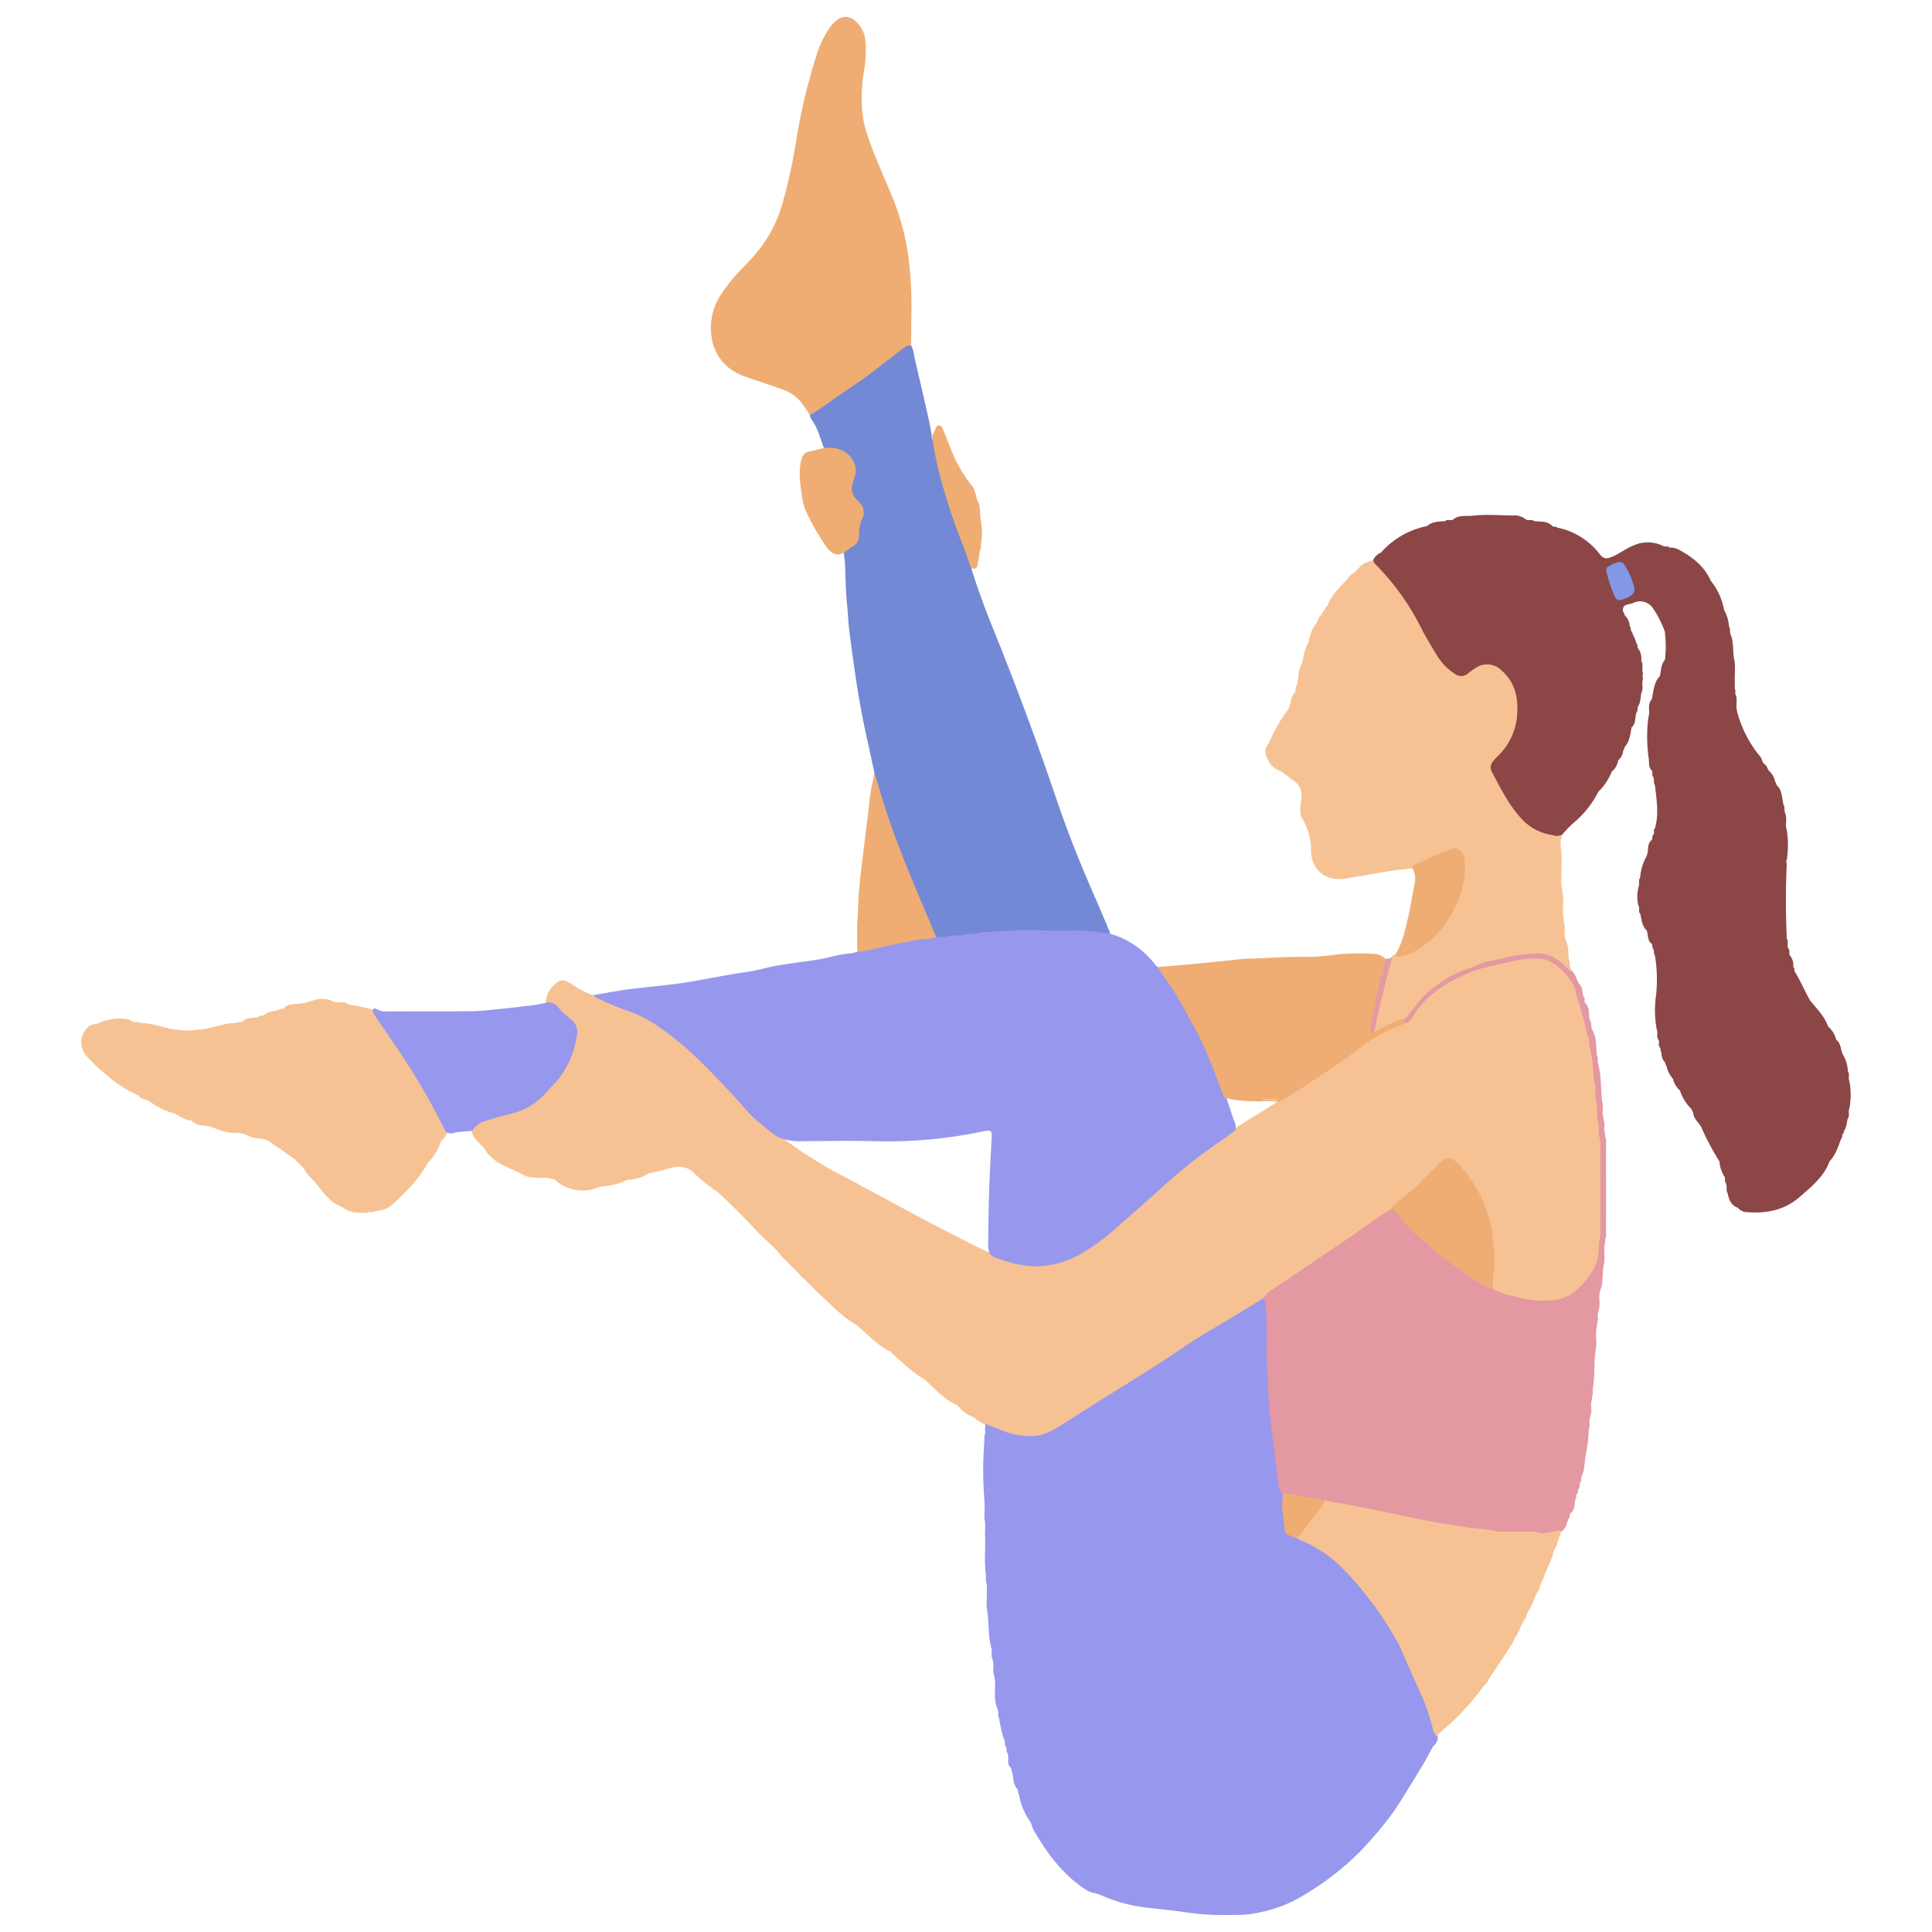 <svg xmlns="http://www.w3.org/2000/svg" viewBox="0 0 512 512"><path fill="#f6c293" d="M144.508,265.787c.101-.42.206-.838.301-1.26a6.287,6.287,0,0,1,1.567-3.033c1.773-1.85,2.629-2.261,5.046-.727a25.195,25.195,0,0,0,5.733,2.98c10.18,3.422,19.752,7.869,27.336,15.808,4.781,5.005,9.819,9.75,14.338,15.024a33.295,33.295,0,0,0,7.931,6.485,111.423,111.423,0,0,0,16.363,10.461c11.96,6.358,23.798,12.952,35.948,18.951a38.944,38.944,0,0,0,3.587,1.608c10.392,5.082,19.909,3.39,28.705-3.733,6.228-5.044,12.069-10.533,18.084-15.822a179.007,179.007,0,0,1,17.612-13.286c4.015-2.798,8.338-5.114,12.362-7.899,6.34-4.094,12.792-8.046,18.774-12.642a59.197,59.197,0,0,1,13.897-8.01,2.781,2.781,0,0,0,1.538-1.154c4.34-7.166,11.145-10.901,18.812-13.336a53.152,53.152,0,0,1,13.244-2.69,12.277,12.277,0,0,1,12.373,9.345,7.569,7.569,0,0,0,.289,1.289,4.953,4.953,0,0,1,.177.647,79.223,79.223,0,0,0,2.703,9.514,99.732,99.732,0,0,1,2.159,13.981,293.436,293.436,0,0,1,1.363,36.605,56.28,56.28,0,0,1-.659,7.599c-1.212,8.156-8.288,13.454-17.025,12.7a27.183,27.183,0,0,1-11.487-3.117c-.831-1.511-.473-3.113-.326-4.693.969-10.421-1.533-19.785-8.524-27.745-2.309-2.63-3.282-2.669-5.648-.166-3.809,4.03-8.098,7.528-12.184,11.25-10.093,7.288-20.621,13.943-30.84,21.051a13.048,13.048,0,0,0-3.089,2.73c-6.115,4.105-12.663,7.511-18.795,11.582-10.688,7.096-21.613,13.818-32.466,20.654-1.048.66-2.106,1.307-3.142,1.983-4.543,2.964-9.318,2.986-14.239,1.209a25.245,25.245,0,0,1-5.013-2.145c-.959-.807-2.26-1.117-3.092-2.112l.017.01a10.595,10.595,0,0,1-4.383-3.074l.007.022a4.9,4.9,0,0,1-.47-.42l-.002-.001c-2.46-.956-4.26-2.823-6.148-4.544-.576-.525-1.093-1.132-1.711-1.625l.019.023a1.847,1.847,0,0,1-.461-.45l.016.008c-3.483-1.974-6.255-4.827-9.206-7.457l.018.01c-3.036-1.526-5.407-3.908-7.894-6.14l.018.023a2.112,2.112,0,0,1-.464-.443l.014.014c-.165-.13-.307-.286-.46-.429-3.47-1.885-6.181-4.711-9.003-7.377a40.127,40.127,0,0,1-3.232-3.172l.018.024a1.484,1.484,0,0,1-.456-.455l.018.018a1.538,1.538,0,0,1-.457-.455l.018.018a1.57,1.57,0,0,1-.456-.456l.018.018a1.613,1.613,0,0,1-.457-.455l.018.009a2.839,2.839,0,0,1-1.325-1.319l.009.018a1.941,1.941,0,0,1-.456-.454l.017.018a2.004,2.004,0,0,1-.455-.455l.017.018a2.021,2.021,0,0,1-.455-.455l.017.018a1.992,1.992,0,0,1-.455-.456l.018.018a1.924,1.924,0,0,1-.455-.456l.018.018a1.848,1.848,0,0,1-.455-.457l.018.018a1.76,1.76,0,0,1-.455-.457l.018.018a1.656,1.656,0,0,1-.454-.458l.018.018a1.593,1.593,0,0,1-.456-.456l.018.018a1.556,1.556,0,0,1-.455-.457l.018.018a1.511,1.511,0,0,1-.455-.456l.023.018c-1.703-2.25-3.976-3.939-5.906-5.975-3.614-3.813-7.247-7.626-11.192-11.114l.018.012a42.611,42.611,0,0,1-6.258-5.069c-1.971-1.766-4.321-1.637-6.341-1.034a47.532,47.532,0,0,1-5.394,1.306l.009-.007a10.226,10.226,0,0,1-5.333,1.732l-.178-.01-.173.043a17.872,17.872,0,0,1-7.023,1.74l.015-.009a28.879,28.879,0,0,1-2.842.925,11.208,11.208,0,0,1-9.4-2.67l.005.007c-.359-.394-.971-.036-1.324-.446l.01.003c-2.645-.333-5.471.406-7.877-1.338l.012.002c-3.36-1.623-7.108-2.683-9.259-6.106-1.142-1.817-3.389-2.864-3.659-5.28.635-1.777,2.156-2.495,3.766-3.018a37.852,37.852,0,0,1,6.3-1.78c7.419-1.037,16.692-12.203,17.322-20.337.064-.82.208-1.748-.329-2.32-2.092-2.231-3.697-5.071-6.98-5.9A.926.926,0,0,1,144.508,265.787Z"/><path fill="#9797ed" d="M261.232,377.354c1.211.492,2.42.99,3.633,1.475a21.122,21.122,0,0,0,8.702,1.755,11.484,11.484,0,0,0,4.615-1.17,37.284,37.284,0,0,0,3.588-2.078c3.328-2.088,6.629-4.22,9.959-6.306,7.276-4.558,14.621-9.005,21.708-13.862,4.563-3.127,9.4-5.826,14.135-8.683,2.43-1.466,4.839-2.967,7.258-4.452,1.088.345.97,1.343,1.133,2.16.663,3.32.348,6.683.372,10.027a269.885,269.885,0,0,0,3.444,38.682,11.596,11.596,0,0,1,.443,3.341c.13,1.812.497,3.603.619,5.414a3.43,3.43,0,0,0,2.786,3.418c10.771,4.169,17.52,12.766,23.581,21.92,5.894,8.903,9.828,18.781,13.025,28.945.24.765.593,1.487.802,2.263a2.979,2.979,0,0,1-1.252,2.57c-.98,1.781-1.901,3.596-2.951,5.335-2.143,3.55-4.316,7.083-6.549,10.578a71.637,71.637,0,0,1-6.587,8.414q-1.651,1.89-3.387,3.705a73.224,73.224,0,0,1-14.073,10.983,35.586,35.586,0,0,1-12.259,4.978,27.314,27.314,0,0,1-5.612.712c-1.602-.02-3.204.017-4.806.032a66.024,66.024,0,0,1-9.769-.806c-2.949-.412-5.915-.699-8.873-1.046a41.939,41.939,0,0,1-12.63-3.193c-.658-.299-1.359-.503-2.04-.751a5.774,5.774,0,0,1-2.402-.866c-6.152-4.003-10.381-9.675-13.955-15.929-.364-.637-.465-1.363-.773-2.014l.019.008a17.116,17.116,0,0,1-3.096-7.435l.012.019c-.424-.357-.081-.964-.438-1.343l.021.007c-1.15-1.243-1.02-2.878-1.342-4.375l.012.021c-.431-.355-.086-.964-.44-1.344l.024.004c-1.278-1.08-.29-2.692-.919-3.924l.008.015c-.496-.498.029-1.257-.45-1.759l.005.009c-.479-.508.026-1.258-.436-1.769l.009.016a30.528,30.528,0,0,1-1.319-5.711l.012.021c-.555-.674.044-1.572-.44-2.259a.443.443,0,0,0-.029-.362c-.937-1.951-.581-4.038-.656-6.082a5.055,5.055,0,0,0-.192-2.308.409.409,0,0,0-.008-.356c-.609-1.293.123-2.728-.428-4.027a.411.411,0,0,0-.018-.354c-.577-.981.122-2.138-.428-3.123a.504.504,0,0,0-.02-.383c-.666-2.766-.541-5.611-.842-8.413a.331.331,0,0,0-.002-.327c-.535-1.998-.098-4.036-.247-6.05a5.81,5.81,0,0,0-.194-2.361q-.009-.833-.019-1.667c-.495-3.321-.076-6.662-.226-9.99-.075-1.66.223-3.334-.192-4.981a37.402,37.402,0,0,0-.019-5.162,99.377,99.377,0,0,1,.002-14.892q.008-.83.017-1.66C261.364,379.568,260.768,378.401,261.232,377.354Z"/><path fill="#8c4646" d="M473.065,215.276l-.069.12.087.108c.637,1.429-.116,2.996.438,4.433l-.027-.035a25.064,25.064,0,0,1,.036,7.873,1.392,1.392,0,0,0-.019,1.14q-.455,9.778.003,19.555a.192.192,0,0,0,.027.304c.559.822-.095,1.838.427,2.666l-.014-.027c.509.519.038,1.263.415,1.812l-.037-.032a4.009,4.009,0,0,1,.894,3.084l-.012-.033c.525.316.139.962.486,1.343l-.024-.037c1.467,2.419,2.577,5.025,3.956,7.49l-.029-.037c1.757,2.245,3.888,4.231,4.859,7.02l-.02-.029a6.886,6.886,0,0,1,2.172,3.568l-.033-.039c1.38.962,1.146,2.662,1.809,3.952l-.026-.038a9.099,9.099,0,0,1,1.329,4.422l-.034-.046c.66.832.014,1.891.482,2.757a.169.169,0,0,0,.024.281,19.439,19.439,0,0,1,.007,6.575.189.189,0,0,0-.028.299c-.489.853.198,1.92-.5,2.735l.039-.049c-.33,1.027-.201,2.19-.925,3.099l.036-.049c-.131.317-.109.693-.37.961l.003-.009c-.409.344-.004.996-.496,1.308l.024-.038c-.814,2.152-1.459,4.391-3.135,6.1l.028-.014c-1.484,4.084-4.744,6.668-7.86,9.396-4.056,3.551-8.845,4.487-14.024,4.065a3.156,3.156,0,0,1-2.471-1.209l.019.028c-1.849-.649-2.36-2.216-2.682-3.912l.02.036c-.581-.702-.019-1.619-.441-2.351a.153.153,0,0,0-.038-.26c-.477-.521.009-1.266-.418-1.799l.019.027a8.611,8.611,0,0,1-1.304-3.99l.023.015a67.77,67.77,0,0,1-4.781-8.997c-.704-1.406-2.231-2.384-2.216-4.152l.012.032c-.376-.169-.281-.618-.517-.87l.014.021a11.72,11.72,0,0,1-2.997-4.881l.01.027a5.488,5.488,0,0,1-1.828-3.061l.02.03a7.554,7.554,0,0,1-1.78-3.521l.016.027c-.302-.241-.256-.636-.417-.94l.031.038a3.532,3.532,0,0,1-.934-2.62l.007.022c-.436-.369-.123-.964-.417-1.375l.033.049c-.694-.612.017-1.549-.51-2.199l.013.027c-.594-.82.055-1.838-.427-2.676l.034.042a27.478,27.478,0,0,1-.164-9.221,39.365,39.365,0,0,0-.335-10.489l.01.023c-.401-.429-.159-1.034-.41-1.504l.043-.137-.1-.103c-.39-.362-.032-.967-.429-1.327l.003.008c-1.2-.893-.801-2.377-1.304-3.527l.011.02c-1.293-1.206-1.326-2.894-1.706-4.45l.038.051c-.732-.596.01-1.548-.53-2.19l.011.026a9.986,9.986,0,0,1,.007-4.818l.084-.11-.073-.118c.425-.737-.159-1.671.462-2.37l-.029.042a14.019,14.019,0,0,1,1.704-5.749l.1-.097-.043-.132c.611-1.309-.052-3.041,1.357-4.085l-.033.014c.289-.413-.033-1.015.427-1.376l-.021.034c.435-.522-.098-1.295.462-1.785l-.024.035c1.12-3.826.403-7.651-.001-11.477l.021.035c-.528-.556-.086-1.333-.44-1.929l.053-.135-.095-.109c-.484-.506.035-1.261-.439-1.77l.004.012c-1.001-1.017-.496-2.388-.837-3.561l.032.046a41.222,41.222,0,0,1-.05-10.479l-.012.027c.64-1.543-.42-3.415.933-4.819l-.031.032c.546-2.121.471-4.459,2.153-6.185l-.005.011c.392-1.476.223-3.131,1.39-4.359l-.039.028a29.851,29.851,0,0,0-.032-7.528l.008.019a27.566,27.566,0,0,0-3.192-6.258,4.108,4.108,0,0,0-5.047-1.377c-1.051.616-3.258.074-2.798,2.448l-.012-.031c.356.209.293.624.456.928l-.027-.018a4.257,4.257,0,0,1,1.334,3.059l-.011-.033c.521.29.092.962.52,1.289l-0-0c.248.263.209.646.393.936l-.025-.041a8.792,8.792,0,0,1,.877,2.248l-.036-.047c.546.31.158.959.488,1.347l-.029-.042a4.507,4.507,0,0,1,.883,3.209.155.155,0,0,0,.048.26c.574,1.019-.057,2.196.42,3.228a2.104,2.104,0,0,0,.002,1.447c-.525,1.167.211,2.488-.443,3.639l.017-.032c-.313,1.173-.119,2.465-.838,3.541a.175.175,0,0,0-.061.275c-.278.45.003,1.062-.426,1.467l.015-.028c-.472,1.311-.082,2.901-1.282,3.977l-.101.099.04.135c-.353,1.747-.482,3.575-1.806,4.969l.035-.037c-.145.313-.093.717-.433.941l.011-.029a3.692,3.692,0,0,1-1.325,2.649l.026-.033a5.054,5.054,0,0,1-1.769,3.102l.023-.033a15.155,15.155,0,0,1-3.519,5.287l.023-.031a26.588,26.588,0,0,1-7.017,8.651,37.902,37.902,0,0,0-2.946,3.161,2.546,2.546,0,0,1-2.086.332,14.733,14.733,0,0,1-9.304-5.215,50.548,50.548,0,0,1-7.01-11.293c-1.034-2.217-.967-3.109.84-4.875a17.264,17.264,0,0,0,5.444-11.582c.253-4.001-.532-7.673-3.705-10.513-2.327-2.083-4.283-2.31-6.921-.661-3.988,2.493-4.89,2.366-8.24-.918-2.872-2.817-4.56-6.407-6.372-9.874a68.907,68.907,0,0,0-11.377-16.219,2.976,2.976,0,0,1-1.144-2.039,3.833,3.833,0,0,1,2.2-2.284l-.046.032a22.037,22.037,0,0,1,12.264-7.068l-.016.029c1.371-1.299,3.142-1.161,4.824-1.342l-.042.024c.627-.654,1.55.026,2.207-.491l-.017.012c1.558-1.281,3.453-.77,5.211-.974,3.587-.416,7.184-.075,10.775-.053a4.545,4.545,0,0,1,3.224,1.043l-.016-.02c.667.496,1.581-.161,2.218.475l-.039-.023c1.673.224,3.493-.099,4.846,1.308l-.017-.014c.377.36.993.009,1.343.45l-.026-.013a18.889,18.889,0,0,1,11.261,7.021c.964,1.255,1.732,1.327,3.094.788,2.039-.807,3.738-2.208,5.75-3.026a9.259,9.259,0,0,1,7.918.051l-.017-.017c.508.458,1.308-.123,1.77.497l-.035-.011a5.012,5.012,0,0,1,2.688.651c3.506,1.935,6.573,4.31,8.248,8.106l-.026-.02a16.966,16.966,0,0,1,3.584,7.832l-.004-.011a10.025,10.025,0,0,1,1.301,4.411l-.015-.028c.51.54.047,1.306.434,1.875a.204.204,0,0,0,.049.306c.761,1.888.507,3.918.823,5.869l-.078.124.082.122c.551,2.111.109,4.261.255,6.388a7.88,7.88,0,0,0,.181,2.555.648.648,0,0,0,.01.69c.633,1.464-.097,3.057.427,4.532a.18.18,0,0,0,.037.29,31.051,31.051,0,0,0,6.031,11.649c.493.571.514,1.356.975,1.93l-.003-.004c.747.372.93,1.147,1.284,1.799l-.022-.032a5.217,5.217,0,0,1,1.773,3.094l-.021-.033c.322.221.257.633.452.917l-.024-.034c1.545,1.425,1.345,3.45,1.805,5.248l-.006-.016C473.114,213.912,472.728,214.669,473.065,215.276Z"/><path fill="#e498a2" d="M339.352,395.35a8.786,8.786,0,0,1-.549-1.646c-.354-2.736-.638-5.482-.971-8.221-.385-3.171-.83-6.335-1.181-9.509-.199-1.805-.376-3.631-.441-5.43-.182-5.093-.718-10.173-.563-15.28.06-1.967.047-3.94-.036-5.905-.067-1.594-.279-3.182-.454-4.77-.021-.194-.215-.37-.328-.555a5.198,5.198,0,0,1,1.729-1.891q10.521-7.01,20.968-14.131c2.821-1.918,5.576-3.933,8.381-5.877.834-.578,1.733-1.064,2.602-1.592,1.496-.572,2.1.698,2.788,1.496a89.446,89.446,0,0,0,21.422,17.653,10.638,10.638,0,0,1,2.914,1.873,15.273,15.273,0,0,0,4.658,1.711,34.744,34.744,0,0,0,5.941,1.244,21.939,21.939,0,0,0,6.941-.217,11.359,11.359,0,0,0,4.919-2.663,21.129,21.129,0,0,0,4.074-5.084,11.461,11.461,0,0,0,1.478-5.19,14.867,14.867,0,0,1,.351-3.457,6.652,6.652,0,0,0,.09-1.954q.009-10.926.005-21.852a9.273,9.273,0,0,0-.326-3.239,4.932,4.932,0,0,1-.103-1.517,7.76,7.76,0,0,0-.331-2.8,3.233,3.233,0,0,1-.101-1.08,16.452,16.452,0,0,0-.388-4.545,6.482,6.482,0,0,1-.059-1.74,7.109,7.109,0,0,0-.291-2.587A2.846,2.846,0,0,1,422.36,285.521a43.706,43.706,0,0,0-1.175-8.372c-.174-.986.067-2.07-.588-2.962a87.049,87.049,0,0,0-2.628-9.689q.004-.195-.005-.391c-.261-.237-.153-.653-.426-.885-.014-1.814-1.144-3.137-2.14-4.443a14.057,14.057,0,0,0-4.037-3.634,7.461,7.461,0,0,0-3.714-1.122,22.7,22.7,0,0,0-5.631.469c-2.467.587-4.944,1.131-7.418,1.685a33.325,33.325,0,0,0-7.596,2.666,32.338,32.338,0,0,0-9.79,6.815,19.994,19.994,0,0,0-2.964,4.021,2.163,2.163,0,0,1-2.222,1.424c-.309-.598-.012-1.104.238-1.62a32.119,32.119,0,0,1,16.058-13.119,59.297,59.297,0,0,1,18.369-4.234c4.226-.243,7.157,1.857,9.624,4.944a5.134,5.134,0,0,1,1.633,2.672l-.012-.018c.288.228.213.639.453.891l-.011-.015c1.133.918.825,2.37,1.308,3.529l-.015-.024c.548.478-.009,1.257.477,1.752l-.007-.005c1.389,1.346.675,3.268,1.322,4.817l-.005-.009c.474.522-.017,1.274.429,1.804a.623.623,0,0,0,.034.387c1.302,2.042.958,4.4,1.274,6.631a.545.545,0,0,0,.026.369c.501.685-.068,1.565.413,2.253a.546.546,0,0,0,.015.369c.716,2.755.566,5.598.856,8.397l.026.798c.586,1.444-.147,3.009.411,4.456l.025.796c.57,1.144-.127,2.433.413,3.58l.017.793a1.904,1.904,0,0,1,.221,1.26q.005,12.316-0,24.632a1.859,1.859,0,0,1-.225,1.257l-.009.801c-.585,2.037.2,4.168-.428,6.202a.536.536,0,0,0-.009.367c-.387,2.048.012,4.21-.888,6.185l.016-.02c-.583,1.727.194,3.565-.434,5.288a.507.507,0,0,0-.008.36c-.527.993.134,2.142-.409,3.133l-.029.806c-.591,2.186.213,4.461-.428,6.644a.553.553,0,0,0-.003.375c-.387,3.088-.067,6.224-.636,9.302-.13.702.181,1.457-.224,2.135l-.022.801c-.567,1.445.194,3.02-.434,4.46a.485.485,0,0,0-.004.356c-.525.994.133,2.142-.407,3.134l-.035.794a37.748,37.748,0,0,1-.835,6.207l-.043.79c-.293,1.487-.201,3.048-.863,4.463l.008-.015c-.466.51.043,1.261-.439,1.767l.006-.01c-.483.498.06,1.269-.465,1.756l.013-.022c-.369.373-.025.979-.437,1.338l.009-.014c-.384.366-.044.965-.428,1.331l.001-.002c-.325,1.352-.064,2.9-1.323,3.939l.005-.007c-.404.351-.027.977-.464,1.316l.013-.021c-.234.255-.156.651-.405.899a.455.455,0,0,0-.055.332c-.183.308-.133.715-.418.98l.009-.016a2.675,2.675,0,0,1-1.572,1.497c-2.465.906-4.983.617-7.539.534a129.147,129.147,0,0,1-14.151-.809c-8.945-1.278-17.808-2.971-26.639-4.847-4.63-.983-9.307-1.713-13.934-2.696q-5.152-.784-10.232-1.961A3.32,3.32,0,0,1,339.352,395.35Z"/><path fill="#f6c293" d="M416.173 257.521a13.294 13.294 0 0 0-3.697-3.313 7.532 7.532 0 0 0-4.89-1.539 44.748 44.748 0 0 0-7.111.778c-1.99.396-3.945.936-5.935 1.292-1.972.353-3.67 1.354-5.513 2.001a27.352 27.352 0 0 0-8.068 4.196 23.811 23.811 0 0 0-4.964 4.506c-.968 1.341-2.101 2.58-3.019 3.978-.111.169-.344.258-.52.384-2.284 1.813-5.084 2.56-7.686 3.716-.267.119-.552-.077-.763-.295-.079-3.601 1.241-6.947 1.959-10.397a58.864 58.864 0 0 1 2.466-8.766 1.845 1.845 0 0 1 1.255-1.121c3.785.058 6.717-1.945 9.237-4.352 5.454-5.209 8.777-11.517 8.717-19.273-.027-3.554-1.334-4.414-4.695-3.12-3.049 1.174-5.939 2.712-8.942 4.002-4.663.286-9.218 1.308-13.82 1.999-1.223.183-2.433.452-3.657.64-5.082.782-8.868-2.048-9.082-7.195a16.472 16.472 0 0 0-2.206-8.501c-1.037-1.654-.62-3.71-.374-5.57a4.458 4.458 0 0 0-1.906-4.557c-1.535-1.078-2.889-2.427-4.676-3.151a4.431 4.431 0 0 1-2.137-2.391l.012.022c-.887-1.447-1.331-2.893-.003-4.341l-.015.006c.229-.259.161-.663.438-.899l-.008.014a41.07 41.07 0 0 1 4.836-8.322l-.014.016c.229-.259.159-.666.443-.898l-.003.013c.254-1.238.344-2.537 1.302-3.514l-.007.004c.48-.501-.053-1.265.457-1.758l-.011.017c.62-1.859.282-3.943 1.338-5.7l-.014.018c.36-.378.026-.976.426-1.341l-.006.01a11.831 11.831 0 0 1 1.338-4.381l-.012.018c.377-.365.011-.987.459-1.328l-.011.019a7.658 7.658 0 0 1 1.763-3.952l-.01.016c.417-.747.486-1.699 1.306-2.208l-.011.006c.243-.248.162-.666.465-.882l-.023.021a3.261 3.261 0 0 1 .421-.473l-.001.001c.267-.228.177-.653.475-.865l-.022.021a3.882 3.882 0 0 1 .421-.471c.987-2.649 2.95-4.57 4.864-6.528l-.028.001a1.426 1.426 0 0 1 .454-.456l-.004.018a2.341 2.341 0 0 1 1.318-1.318l-.019.01c1.358-.971 2.152-2.663 3.942-3.081l-.016.003a2.954 2.954 0 0 1 1.591-.453 2.2 2.2 0 0 0 .808 1.256 65.847 65.847 0 0 1 11.964 16.853c1.216 2.399 2.666 4.681 4.029 7.004a16.501 16.501 0 0 0 3.263 3.801 15.596 15.596 0 0 0 1.402 1.034 2.832 2.832 0 0 0 3.794-.191 18.044 18.044 0 0 1 1.776-1.269 5.336 5.336 0 0 1 6.816.547c3.469 2.99 4.505 6.857 4.268 11.189a16.555 16.555 0 0 1-1.747 6.934 16.362 16.362 0 0 1-3.008 4.262 20.635 20.635 0 0 0-1.64 1.756 2.379 2.379 0 0 0-.333 2.83c2.208 4.187 4.304 8.431 7.496 12.015a13.811 13.811 0 0 0 8.163 4.659c.84.145 1.684.581 2.535.031a.842.842 0 0 1 .001 1.253l.023 1.744c.469 2.875.077 5.772.22 8.654a7.154 7.154 0 0 0 .196 2.786.599.599 0 0 0-.007.364c.671 2.475-.167 5.04.442 7.519l.013.806c.611 1.435-.153 3.002.427 4.44a.679.679 0 0 0 .012.376c.914 1.522.609 3.257.855 4.896a.582.582 0 0 0 .019.355c.473.534-.005 1.287.42 1.832a.611.611 0 0 0 .024.361A.564.564 0 0 1 416.173 257.521zM91.858 265.877a1.585 1.585 0 0 0 .979.399 48.181 48.181 0 0 1 5.926 1.292c3.299 4.524 6.421 9.171 9.513 13.837 3.588 5.415 6.641 11.14 9.678 16.874a3.044 3.044 0 0 1 .542 1.635c-.152 1.156-1.073 1.829-1.692 2.692l.011-.014a14.606 14.606 0 0 1-3.526 5.696l.014-.018c-2.19 4.081-5.402 7.319-8.758 10.406a7.199 7.199 0 0 1-4.819 2.249.94.94 0 0 0-.4.074c-.667.507-1.543-.081-2.21.422l.017-.011c-2.138.043-4.279.096-6.101-1.322l.006.014c-.255-.233-.67-.155-.887-.46l.018-.006c-3.053-1.235-4.7-4.002-6.704-6.33-1.02-1.185-2.346-2.18-2.932-3.722l.007.018a1.607 1.607 0 0 1-.454-.458l.018.018a1.502 1.502 0 0 1-.454-.457l.018.018a1.463 1.463 0 0 1-.455-.456l.018.018a1.458 1.458 0 0 1-.455-.455l.017.018a1.483 1.483 0 0 1-.456-.455l.018.005c-2.446-1.805-4.955-3.519-7.481-5.209l-.008-.005c-.339-.425-.953-.052-1.301-.451l.004.001a8.528 8.528 0 0 1-3.783-.75 8.798 8.798 0 0 0-3.996-.808c-2.063.073-3.903-.849-5.79-1.526l.016.011c-1.77-.541-3.856-.125-5.269-1.745l.003.004c-1.697-.009-2.99-1.008-4.374-1.784l.016.001a19.487 19.487 0 0 1-7.027-3.476l.007.005c-.937-.319-2.004-.385-2.621-1.334l.007.012c-.25-.24-.666-.162-.886-.46l.017 0a29.348 29.348 0 0 1-7.253-4.702 38.823 38.823 0 0 1-5.862-5.51 5.487 5.487 0 0 1 .838-7.731c.815-.644 1.773-.501 2.629-.833l-.009.004a12.379 12.379 0 0 1 6.515-1.1 3.416 3.416 0 0 1 2.237.662.644.644 0 0 0 .37.015c.54.429 1.282-.04 1.817.409a.684.684 0 0 0 .375.027c3.186.063 6.125 1.434 9.264 1.746a.66.66 0 0 0 .378-.001 12.457 12.457 0 0 0 4.92.002l.816-.01c3.271-.294 6.322-1.81 9.658-1.743l-.018.012c.496-.511 1.258.015 1.765-.453l-.006.011c1.19-1.349 2.985-.683 4.389-1.318l-.019.013c.349-.433.964-.076 1.333-.449l-.015.014c1.098-1.075 2.641-.845 3.936-1.343l-.007.004c.354-.4.965-.039 1.316-.445l-.002.002c1.328-1.469 3.221-.858 4.825-1.31l-.011.006c1.917-.148 3.618-1.329 5.626-1.117a5.022 5.022 0 0 1 2.677.7l-.014-.015c1.119.574 2.41-.187 3.521.451z"/><path fill="#efad73" d="M259.917,145.393a2.614,2.614,0,0,0-.37,1.426c-.131.918-.265,1.838-.465,2.742-.237,1.069-.274,1.066-1.653,1.153a2.491,2.491,0,0,1-1.304-1.672c-3.543-9.801-7.318-19.532-9.159-29.855a10.89,10.89,0,0,1-.268-2.604,2.39,2.39,0,0,1,.509-1.346c.292-.66.567-1.327.882-1.976a.828.828,0,0,1,.859-.531.962.962,0,0,1,.788.665c.662,1.604,1.315,3.212,1.947,4.828a39.763,39.763,0,0,0,5.622,10.217l-.006-.017c1.228,1.204,1.207,2.913,1.773,4.385l-.008-.014c1.017,1.499.404,3.289.869,4.887a.404.404,0,0,0,.005.352,17.007,17.007,0,0,1,.015,6.14Z"/><path fill="#9797ed" d="M294.194,247.441a22.929,22.929,0,0,1,11.988,8.264,4.412,4.412,0,0,0,.646.572,6.123,6.123,0,0,1,2.21,2.366,121.572,121.572,0,0,1,14.684,28.939c.357,1.034.84,2.018,1.179,3.058.741,2.125,1.421,4.271,2.137,6.404a3.302,3.302,0,0,1,.298,2.523c-1.228.903-2.434,1.838-3.689,2.702a139.456,139.456,0,0,0-15.108,11.854c-3.708,3.388-7.482,6.705-11.275,9.999a64.496,64.496,0,0,1-10.583,8.057,24.859,24.859,0,0,1-11.152,3.39c-4.296.195-8.195-1.011-12.102-2.427a4.976,4.976,0,0,1-1.062-.741,6.133,6.133,0,0,1-.451-3.204c-.02-8.954.322-17.896.858-26.832.176-2.936.139-3.005-2.81-2.426a123.251,123.251,0,0,1-27.567,2.515c-6.695-.204-13.401-.061-20.102-.027a13.828,13.828,0,0,1-5.763-.972c-2.003-.952-3.532-2.545-5.246-3.887-2.425-1.899-4.26-4.365-6.339-6.601-4.318-4.645-8.693-9.252-13.414-13.491a86.64,86.64,0,0,0-7.456-5.706,34.65,34.65,0,0,0-8.614-4.209,66.882,66.882,0,0,1-6.835-2.906,3.918,3.918,0,0,1-1.47-.91c2.074-.364,4.145-.748,6.224-1.087,1.576-.257,3.158-.49,4.744-.677,4.184-.492,8.384-.869,12.555-1.453,3.45-.483,6.866-1.205,10.299-1.805,2.145-.375,4.287-.783,6.445-1.058a59.02,59.02,0,0,0,5.971-1.241c3.05-.713,6.148-1.081,9.238-1.531a70.464,70.464,0,0,0,7.085-1.19,33.294,33.294,0,0,1,5.781-1.065,10.5,10.5,0,0,0,1.696-.398,4.65,4.65,0,0,1,2.389-.96,166.713,166.713,0,0,1,18.828-3.558,238.956,238.956,0,0,1,36.077-1.839c2.477.048,4.926.279,7.383.506A3.657,3.657,0,0,1,294.194,247.441Z"/><path fill="#7389d5" d="M294.194,247.441c-1.201-.271-2.45-.262-3.64-.468-3.975-.688-7.963-.291-11.942-.369-3.922-.077-7.859-.202-11.765.06-2.307.154-4.611.338-6.925.383-1.565.693-3.322.162-4.914.775a4.646,4.646,0,0,1-1.514.079,11.757,11.757,0,0,0-2.58.281,14.467,14.467,0,0,1-2.813.146c-1.88-1.776-2.404-4.287-3.358-6.518-4.606-10.776-9.097-21.602-12.343-32.893a28.397,28.397,0,0,1-.708-4.288c-.568-2.624-1.119-5.252-1.707-7.872-1.336-5.95-2.464-11.939-3.325-17.977-.553-3.879-1.117-7.757-1.59-11.646-.28-2.305-.358-4.633-.587-6.945-.344-3.475-.42-6.96-.527-10.446-.033-1.085-.234-2.165-.358-3.247.028-.295.07-.662.318-.783,3.967-1.937,2.89-6.171,4.206-9.304.49-1.167-.268-2.271-1.122-3.125-1.871-1.871-2.051-4.004-1.3-6.44,1.232-3.992-.95-7.065-5.177-7.477-.774-.076-1.632.101-2.2-.666q-.613-1.739-1.226-3.478a15.356,15.356,0,0,0-1.907-3.883,2.268,2.268,0,0,1-.556-1.381c1.4-2.049,3.678-3.027,5.621-4.329,6.282-4.21,12.308-8.753,18.304-13.346.838-.642,1.679-1.517,2.904-.73a7.797,7.797,0,0,1,.811,2.912c1.324,5.564,2.593,11.141,3.857,16.719.303,1.34.513,2.702.766,4.053.263.382.038.859.245,1.252a77.361,77.361,0,0,0,2.142,10.245,155.705,155.705,0,0,0,5.686,17.203c.884,2.233,1.643,4.516,2.459,6.775,1.695,5.417,3.665,10.738,5.793,15.996q9.01,22.259,16.722,44.999c2.688,7.926,5.74,15.716,9.073,23.394q2.173,5.006,4.315,10.025c.141.33.223.686.333,1.03.263.226.156.617.382.86Z"/><path fill="#efad73" d="M241.463,91.555a3.145,3.145,0,0,0-2.182.817c-2.286,1.795-4.637,3.506-6.909,5.319-2.789,2.225-5.743,4.209-8.702,6.192-1.387.93-2.762,1.883-4.104,2.877a52.069,52.069,0,0,1-4.933,3.2c-.612-.904-1.22-1.81-1.837-2.71a11.14,11.14,0,0,0-5.738-4.157c-3.091-1.086-6.198-2.128-9.3-3.185a15.358,15.358,0,0,1-4.609-2.434,12.396,12.396,0,0,1-4.509-7.751,15.912,15.912,0,0,1,2.681-12.032,44.292,44.292,0,0,1,5.539-6.745,57.866,57.866,0,0,0,4.778-5.398,35.623,35.623,0,0,0,5.688-11.492,146.888,146.888,0,0,0,3.651-16.612,154.221,154.221,0,0,1,5.636-23.537,26.736,26.736,0,0,1,3.044-6.272,9.732,9.732,0,0,1,1.894-2.105,3.652,3.652,0,0,1,5.299.2,7.482,7.482,0,0,1,2.473,4.973,30.479,30.479,0,0,1-.281,7.625,44.059,44.059,0,0,0-.551,11.104,26.062,26.062,0,0,0,1.203,5.757c1.159,3.767,2.736,7.37,4.241,11.003,1.143,2.758,2.395,5.477,3.417,8.279a63.963,63.963,0,0,1,3.4,13.742,100.842,100.842,0,0,1,.778,14.817C241.48,85.87,241.484,88.713,241.463,91.555Z"/><path fill="#9797ed" d="M119.846,300.352a2.849,2.849,0,0,1-1.672-.358q-1.19-2.318-2.381-4.637A180.703,180.703,0,0,0,104.52,276.737q-2.45-3.601-4.91-7.196a3.808,3.808,0,0,1-.847-1.973c.283-.268.632-.447.974-.208a5.122,5.122,0,0,0,3.13.686c7.479-.023,14.959.004,22.437-.074,2.168-.023,4.336-.311,6.5-.521,2.235-.217,4.474-.425,6.694-.749a38.64,38.64,0,0,0,6.008-.914,3.097,3.097,0,0,1,3.542,1.305,24.931,24.931,0,0,0,3.362,3.113,4.132,4.132,0,0,1,1.537,3.862,25.188,25.188,0,0,1-4.577,11.433,3.625,3.625,0,0,1-.385.53c-1.848,1.854-3.414,3.974-5.469,5.636a16.618,16.618,0,0,1-6.55,3.349q-3.707.913-7.358,2.047a5.981,5.981,0,0,0-3.426,2.56C123.417,299.948,121.582,299.786,119.846,300.352Z"/><path fill="#efad73" d="M231.692 204.63c.821 2.712 1.614 5.433 2.467 8.135 2.591 8.199 5.771 16.177 9.103 24.097q2.414 5.736 4.838 11.467c-1.657.634-3.436.477-5.149.79q-5.134.936-10.221 2.083a27.926 27.926 0 0 1-5.539 1.04c.006-2.908-.14-5.827.062-8.721.172-2.466.17-4.938.381-7.395.286-3.322.722-6.632 1.113-9.945.331-2.809.666-5.618 1.043-8.422.483-3.592.69-7.223 1.527-10.767C231.501 206.219 231.57 205.418 231.692 204.63zM218.323 118.701q.982.003 1.963.006a6.637 6.637 0 0 1 5.975 3.741 4.992 4.992 0 0 1 .138 4.233 9.022 9.022 0 0 0-.643 2.52 3.781 3.781 0 0 0 .932 2.817c.384.438.804.844 1.183 1.285a3.603 3.603 0 0 1 .69 4.051 9.902 9.902 0 0 0-.91 4.446 3.157 3.157 0 0 1-1.56 2.93c-.85.56-1.664 1.174-2.493 1.765-1.618.905-2.919.397-4.04-.909a7.113 7.113 0 0 1-.553-.673 66.79 66.79 0 0 1-5.245-9.039 15.796 15.796 0 0 1-1.192-4.176c-.48-3.081-.99-6.154-.341-9.292.306-1.483.81-2.579 2.504-2.831C215.945 119.396 217.127 119.001 218.323 118.701z"/><path fill="#dbd1d4" d="M247.141,116.49a1.324,1.324,0,0,1-.245-1.251,2.558,2.558,0,0,0,.311-.002Q247.174,115.864,247.141,116.49Z"/><path fill="#efad73" d="M324.397 290.82c-1.169-3.061-2.305-6.135-3.516-9.179a95.39 95.39 0 0 0-5.186-10.834c-1.69-3.062-3.248-6.196-5.226-9.091-.904-1.323-1.829-2.631-2.73-3.956-.326-.48-.609-.988-.912-1.484 3.912-.339 7.827-.652 11.735-1.025 3.69-.352 7.374-.767 11.061-1.152.217-.023.436-.027.655-.031 5.53-.107 11.047-.61 16.584-.476a64.735 64.735 0 0 0 7.601-.669 67.094 67.094 0 0 1 10.037-.119 4.836 4.836 0 0 1 2.69 1.325c.757.983.215 1.979-.074 2.899a141.003 141.003 0 0 0-3.131 14.002c-.147.718-.509 1.555.168 2.256a3.185 3.185 0 0 0 .823-.226 41.902 41.902 0 0 1 7.478-3.258q-.215.65-.431 1.301a3.134 3.134 0 0 1-1.477.864 42.844 42.844 0 0 0-8.459 4.471c-1.582 1.15-3.087 2.396-4.674 3.545-2.472 1.79-5.027 3.447-7.556 5.146-3.012 2.023-6.067 3.982-9.111 5.958a12.917 12.917 0 0 1-1.162.603 1.53 1.53 0 0 1-1.043.27 23.534 23.534 0 0 0-4.417-.08C330.851 291.806 327.567 291.837 324.397 290.82zM395.633 341.564a7.574 7.574 0 0 1-2.979-1.306 85.884 85.884 0 0 1-9.529-6.507c-2.203-1.775-4.393-3.576-6.526-5.424a34.437 34.437 0 0 1-5.291-5.498c-.703-.952-1.428-2.067-2.799-2.288a5.223 5.223 0 0 1 1.441-1.62c1.476-1.28 3.001-2.503 4.494-3.763.499-.421.976-.871 1.439-1.332q3.019-3.002 6.019-6.023a2.476 2.476 0 0 1 1.927-.833 2.45 2.45 0 0 1 1.769.682 26.678 26.678 0 0 1 3.588 4.083 34.531 34.531 0 0 1 5.729 12.129 18.477 18.477 0 0 1 .737 5.14 2.337 2.337 0 0 0 .034.869c.595 1.773.332 3.602.386 5.41a3.281 3.281 0 0 1-.032 1.086C395.477 338.075 395.691 339.828 395.633 341.564z"/><path fill="#f6c293" d="M394.249,445.672q-.189.243-.379.485a6.076,6.076,0,0,0-.758.751,67.889,67.889,0,0,1-9.241,10.31,39.932,39.932,0,0,0-3.224,2.889,4.902,4.902,0,0,1-1.027-2.384,59.916,59.916,0,0,0-4.1-11.036c-1.536-3.461-3.028-6.943-4.583-10.395-.447-.992-1.036-1.922-1.577-2.87a91.403,91.403,0,0,0-8.777-12.503,72.141,72.141,0,0,0-5.164-5.638,31.934,31.934,0,0,0-10.484-6.973c-.469-.191-.904-.468-1.354-.705.015-1.755,1.67-2.427,2.478-3.66a43.231,43.231,0,0,1,4.949-6.325c3.202.581,6.407,1.15,9.606,1.75,1.423.267,2.834.601,4.253.894,3.473.719,6.943,1.453,10.423,2.141,2.98.589,5.956,1.236,8.963,1.641,2.438.328,4.85.816,7.303,1.084a24.429,24.429,0,0,1,4.941.675,5.924,5.924,0,0,0,1.737.102c2.332.013,4.663.006,6.995.02a8.362,8.362,0,0,1,3.023.301,2.589,2.589,0,0,0,1.292.047c1.353-.232,2.696-.522,4.043-.79q-.012.642-.025,1.283c-.44.342-.417.835-.433,1.316-.445.325-.427.819-.468,1.29a7.86,7.86,0,0,0-1.326,3.491,1.06,1.06,0,0,0-.38.919,32.939,32.939,0,0,0-2.082,4.868,8.502,8.502,0,0,0-.977,2.576,13.12,13.12,0,0,0-1.785,3.913,1.025,1.025,0,0,0-.428.884,5.736,5.736,0,0,0-1.293,2.641,10.01,10.01,0,0,0-1.743,3.507.958.958,0,0,0-.44.874,6.312,6.312,0,0,0-1.379,2.573,2.268,2.268,0,0,0-.465.44c-1.812,3.103-3.893,6.029-5.889,9.011A2.694,2.694,0,0,0,394.249,445.672Z"/><path fill="#efad73" d="M351.006,397.618c-.018.873-.673,1.437-1.114,2.059-1.288,1.818-2.796,3.467-4.015,5.349a21.584,21.584,0,0,1-2.297,2.577,7.846,7.846,0,0,1-2.573-1.112c-.867-.67-.521-1.757-.674-2.646-.307-1.773-.431-3.577-.631-5.368.374-.854-.197-2.027.891-2.639a10.846,10.846,0,0,1,2.35.286C345.615,396.693,348.316,397.131,351.006,397.618Z"/><path fill="#8397e6" d="M433.165,156.148a1.978,1.978,0,0,1-.857,1.646,8.725,8.725,0,0,1-2.994,1.231,1.008,1.008,0,0,1-1.117-.487,5.037,5.037,0,0,1-.313-.571,33.27,33.27,0,0,1-2.116-6.375c-.208-.887-.061-1.203.688-1.605a7.307,7.307,0,0,1,2.399-.983,1.422,1.422,0,0,1,1.546.554,19.084,19.084,0,0,1,2.737,6.344C433.152,155.974,433.155,156.047,433.165,156.148Z"/><path fill="#efad73" d="M369.737,253.076c1.965-3.213,2.723-6.844,3.533-10.441.62-2.75,1.031-5.546,1.587-8.312a5.936,5.936,0,0,0-.638-4.399c.315-.766,1.068-.967,1.713-1.259,2.382-1.077,4.782-2.116,7.183-3.152a11.138,11.138,0,0,1,1.24-.381,2.396,2.396,0,0,1,2.283.091,3.159,3.159,0,0,1,1.502,2.306,23.692,23.692,0,0,1-.071,5.228,29.385,29.385,0,0,1-4.995,11.946,23.78,23.78,0,0,1-9.085,7.916,16.099,16.099,0,0,1-3.118.926A1.005,1.005,0,0,1,369.737,253.076Z"/><path fill="#e59aa0" d="M364.155,273.287a2.458,2.458,0,0,1-.515.361c-.214.081-.501-.006-.499-.246a10.576,10.576,0,0,1,.15-1.936c.625-3.19,1.23-6.386,1.95-9.555.512-2.256,1.2-4.472,1.795-6.71a9.131,9.131,0,0,0,.157-1.071q.864-.112,1.727-.225c-.56,2.096-1.148,4.187-1.672,6.293-.769,3.091-1.492,6.193-2.237,9.29A25.631,25.631,0,0,1,364.155,273.287Z"/><path fill="#9797ed" d="M294.046,247.017a.866.866,0,0,1-.382-.86A.866.866,0,0,1,294.046,247.017Z"/><path fill="#f6c293" d="M338.742,291.639c-1.146-.004-2.292-.005-3.438-.015a1.511,1.511,0,0,1-.991-.35q1.623-.016,3.247-.033A1.384,1.384,0,0,1,338.742,291.639Z"/></svg>

